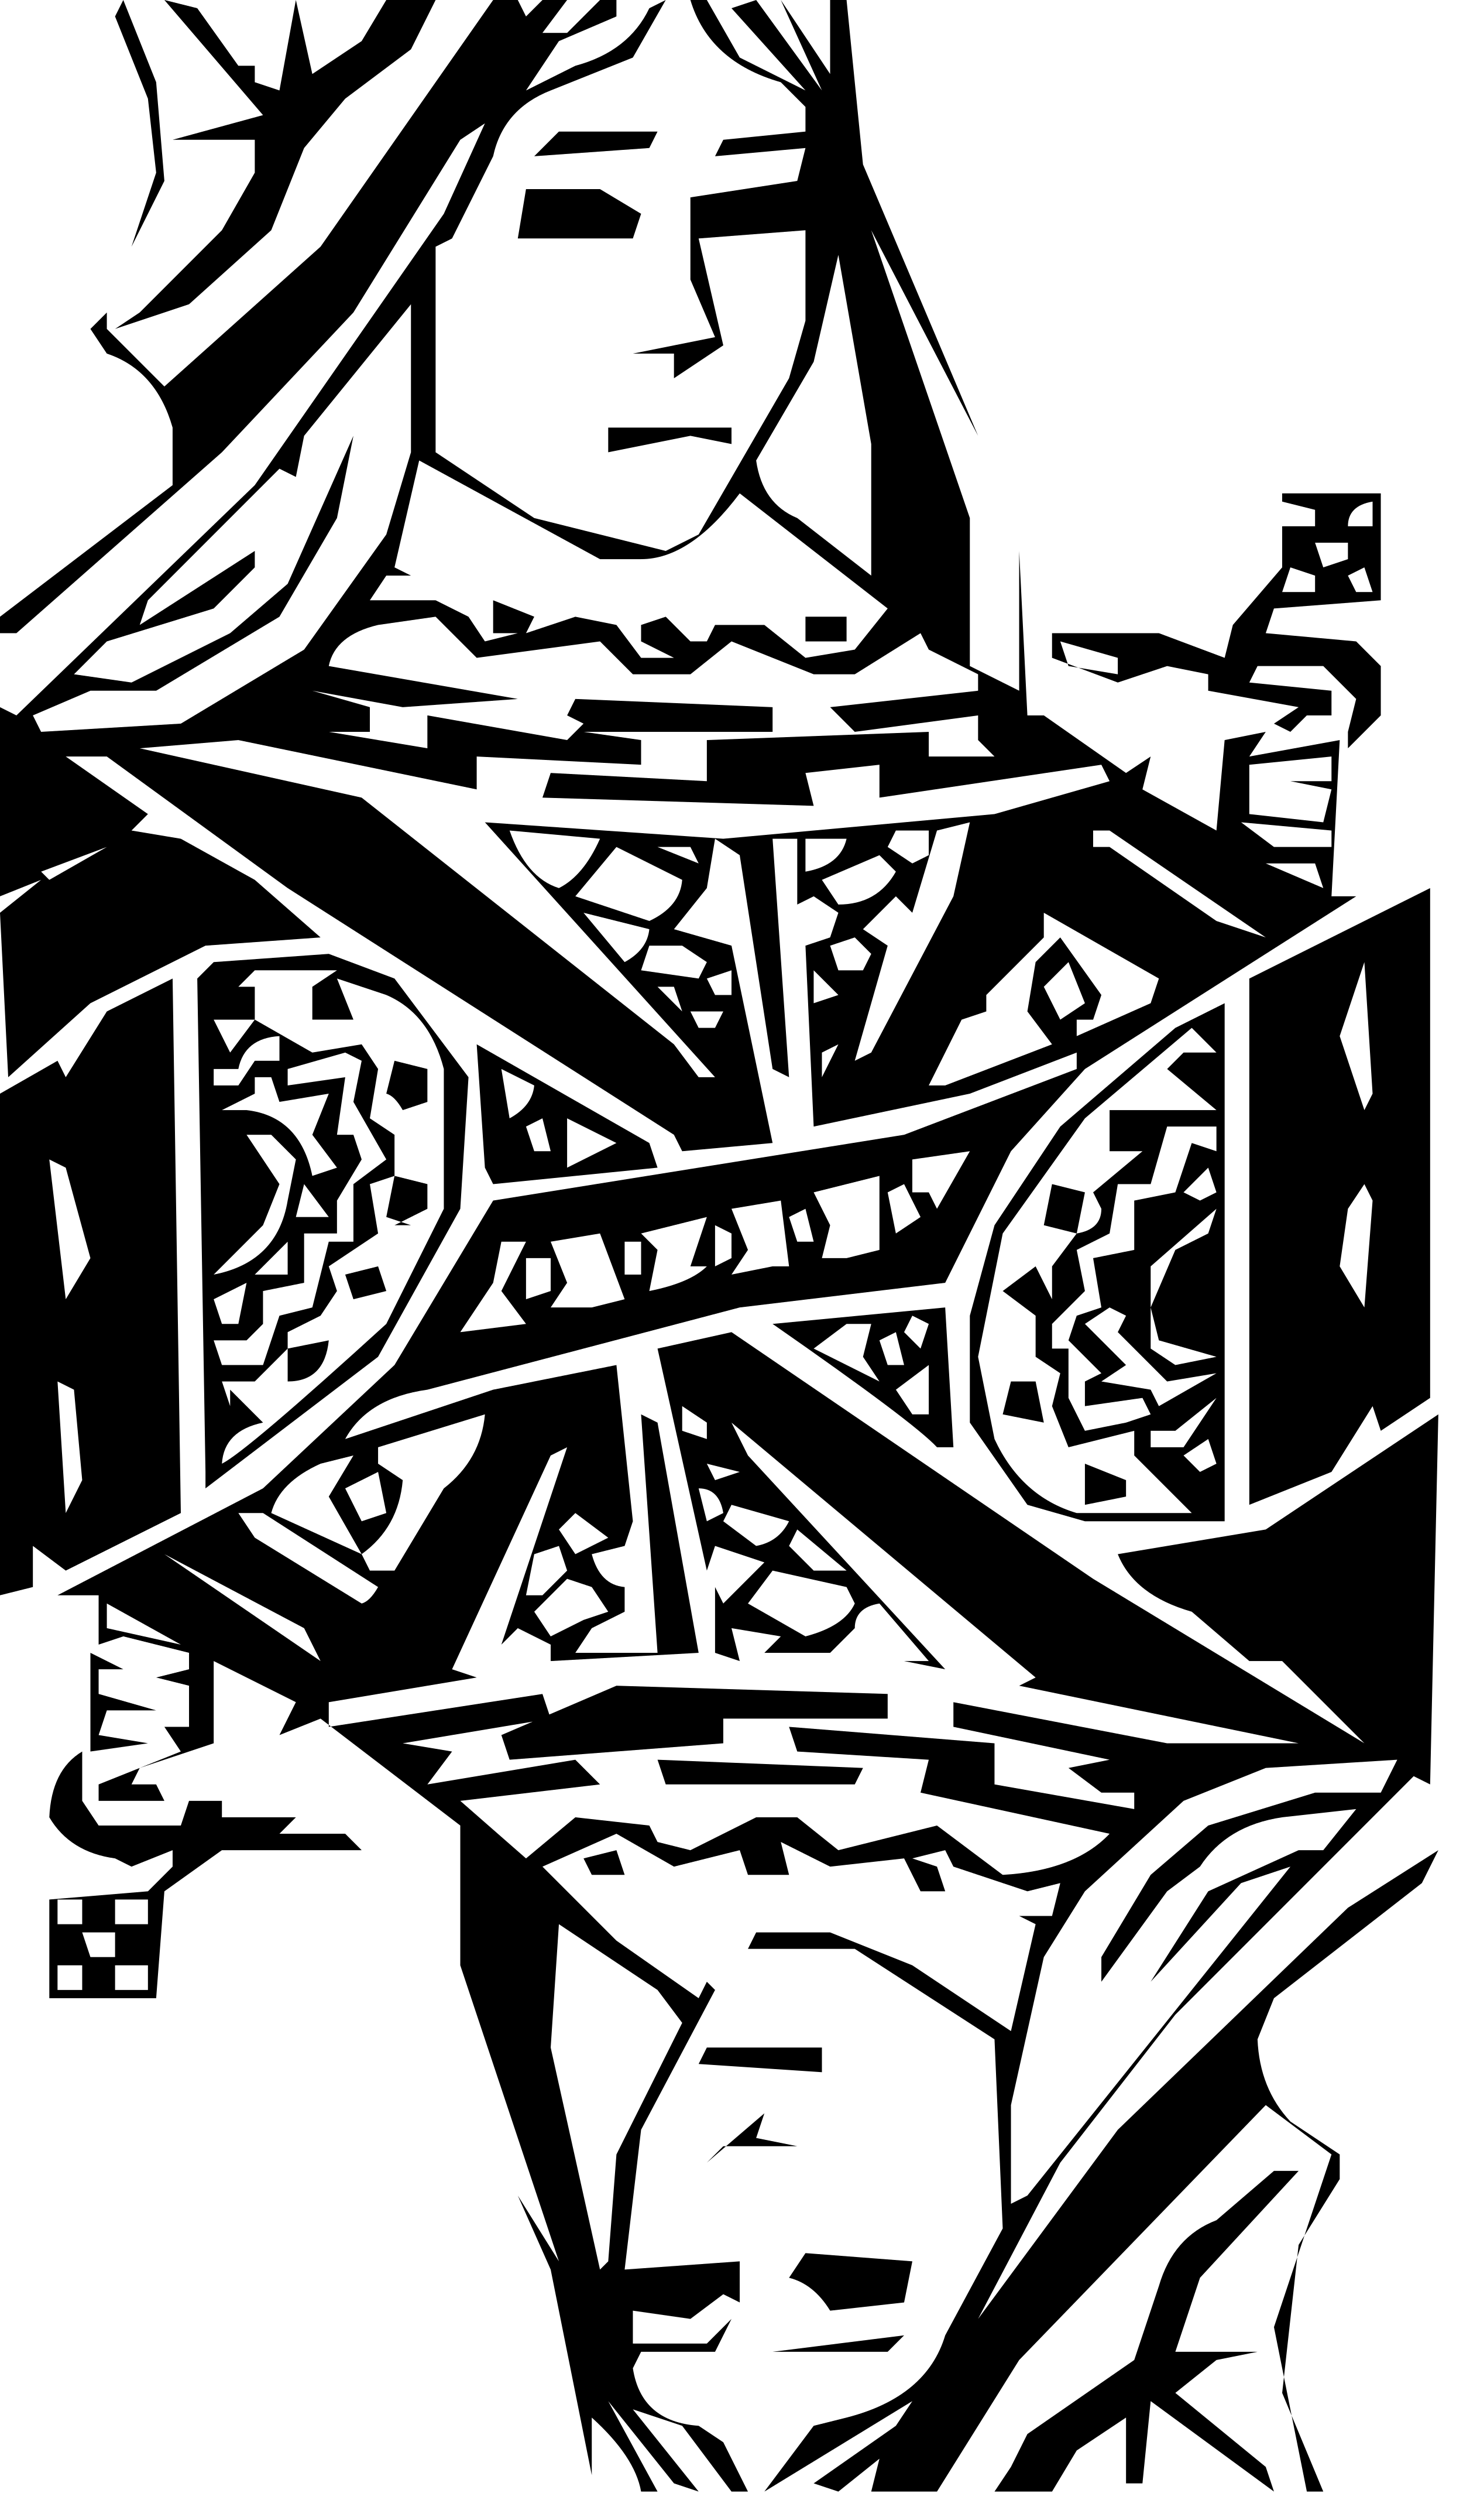 <svg
  xmlns="http://www.w3.org/2000/svg"
  version="1.1"
  width="712"
  height="1216">
  <path
    d="M312 1212h8.002l-24 -44l32 40l12 4l-32 -40l24 8l24 32h8l-12 -24l-12 -8c-18.667 -1.333 -29.334 -10.666 -32.001 -27.999l4 -8h36l8 -16l-12 12h-36v-16l28 4l16 -12l8 4v-20l-56 4l8 -68l36 -68l-4 -4l-4 8l-40 -28l-36 -36l36 -16l28 16l32 -8l4 12h20l-4 -16
    l24 12l36 -4l8 16h12l-4 -12l-12 -4l16 -4l4 8l36 12l16 -4l-4 16h-16l8 4l-12 52l-48 -32l-40 -16h-36l-4 8h52l68 44l4 92l-28 52c-6 20 -22 33.333 -48 40l-16 4l-24 32l72 -44l-8 12l-40 28l12 4l20 -16l-4 16h32l40 -64l120 -124l32 24l-28 84l16 80h8l-20 -48l8 -72
    l20 -32v-12l-24 -16c-10 -10.667 -15.333 -24 -16 -40l8 -20l72 -56l8 -16l-44 28l-112 108l-68 92l40 -76l56 -72l116 -116l8 4l4 -180l-84 56l-72 12c5.333 13.333 17.333 22.666 36 27.999l28 24h16l40 40l-132 -80l-176 -120l-36 8l24 108l4 -12l24 8l-20 20l-4 -8v32
    l12 4l-4 -16l24 4l-8 8h32l12 -12c0 -6.667 4 -10.667 12 -12l24 28h-12l20 4l-96 -104l-8 -16l148 124l-8 4l136 28h-64l-104 -20v12l76 16l-20 4l16 12h16v8l-68 -12v-20l-100 -8l4 12l64 4l-4 16l92 20c-11.333 12 -28.666 18.667 -51.999 20l-32 -24l-48 12l-20 -16
    h-20l-32 16l-16 -4l-4 -8l-36 -4l-24 20l-32 -28l68 -8l-12 -12l-72 12l12 -16l-24 -4l72 -12l-4 -12l-104 16v-12l72 -12l-12 -4l48 -104l8 -4l-32 96l8 -8l16 8v8l72 -4l-20 -112l-8 -4l8 116h-40l8 -12l16 -8v-12c-8 -0.667 -13.333 -6 -16 -16l16 -4l4 -12l-8 -76
    l-60 12l-72 24c7.333 -13.333 20.666 -21.333 39.999 -24l152 -40l100 -12l32 -64l36 -40l132 -84h-12l4 -76l-44 8l8 -12l-20 4l-4 44l-36 -20l4 -16l-12 8l-40 -28h-8l-4 -80v68l-24 -12v-72l-48 -140l52 100l-56 -132l-8 -80h-8v36l-24 -36l20 44l-32 -44l-12 4l36 40
    l-32 -16l-16 -28h-8c6 20 20.667 33.333 44 40l12 12v12l-40 4l-4 8l44 -4l-4 16l-52 8v40l12 28l-40 8h20v12l24 -16l-12 -52l52 -4v44l-8 28l-44 76l-16 8l-64 -16l-48 -32v-100l8 -4l20 -40c3.333 -15.333 12.666 -26 27.999 -32l40 -16l16 -28l-8 4
    c-6.667 14 -18.667 23.333 -36 28l-24 12l16 -24l28 -12v-8h-8l-16 16h-12l12 -16h-12l-8 8l-4 -8h-12l-84 120l-76 68l-28 -28v-8l-8 8l8 12c16 5.333 26.667 17.333 32 36v28l-84 64v8h8l100 -88l64 -68l52 -84l12 -8l-20 44l-92 132l-116 112l-8 -4v92l20 -8l-20 16
    l4 80l40 -36l56 -28l56 -4l-32 -28l-36 -20l-24 -4l8 -8l-40 -28h20l88 64l188 120l4 8l44 -4l-20 -96l-28 -8l16 -20l4 -24l12 8l16 104l8 4l-8 -116h12v32l8 -4l12 8l-4 12l-12 4l4 88l76 -16l52 -20v8l-84 32l-200 32l-48 80l-64 60l-100 52h20v24l12 -4l32 8v8l-16 4
    l16 4v20h-12l8 12l-40 16v8h32l-4 -8h-12l4 -8l36 -12v-40l40 20l-8 16l20 -8l68 52v68l48 144l-20 -32l16 36l20 100v-28c14 12.667 22 24.667 24 36zM484.002 1212h28l12 -20l24 -16v32h8l4 -40l60 44l-4 -12l-44 -36l20 -16l20 -4h-40l12 -36l48 -52h-12l-28 24
    c-14 5.333 -23.333 16 -28 32l-12 36l-52 36l-8 16zM432.002 1144l8 -8l-64 8h56zM404.002 1124l36 -4l4 -20l-52 -4l-8 12c8 2 14.667 7.333 20 16zM292.002 1104l-24 -108l4 -60l48 32l12 16l-32 64l-4 52zM492.002 1072v-48l16 -72l20 -32l48 -44l40 -16l64 -4l-8 16
    h-32l-52 16l-28 24l-24 40v12l32 -44l16 -12c8.667 -13.333 22 -21.333 40 -24l36 -4l-16 20h-12l-44 20l-28 44l44 -48l24 -8l-128 160zM352.002 1044h36l-20 -4l4 -12l-28 24zM400.002 1008v-12h-56l-4 8zM76.002 972l3.999 -52l28 -20h68l-8 -8h-32l8 -8h-36v-8h-16
    l-4 12h-40l-8 -12v-24c-10 6 -15.333 16.667 -16 32c6.667 11.333 17.334 18 32.001 20l8 4l20 -8v8l-12 12l-48 4v48h52zM28.001 968v-12h12v12h-12zM56.001 968v-12h16v12h-16zM44.001 952l-4 -12h16v12h-12zM28.001 936v-12h12v12h-12zM56.001 936v-12h16v12h-16z
    M288.001 912h16l-4 -12l-16 4zM324.001 868h92l4 -8l-100 -4zM248.001 856l104 -8v-12h80v-12l-132 -4l-56 24zM44.001 852l28 -4l-24 -4l4 -12h24l-28 -8v-12h12l-16 -8v48zM80.001 756l68 36l8 16zM52.001 792v-12l36 20zM268.001 796l-8 -12l16 -16l12 4l8 12l-12 4z
    M392.001 796l-28 -15.999l12 -16l36 8l4 8c-3.333 7.333 -11.333 12.666 -24 15.999zM176.001 780.001l-51.999 -32.001l-8 -12h12l56 36c-2.667 4.667 -5.334 7.334 -8.001 8.001zM256.002 776l4 -20l12 -4l4 12l-12 12h-8zM0.002 776l16 -4v-20
    l16 12l56 -28l-4 -260l-32 16l-20 32l-4 -8l-28 16v244zM176.002 756c12 -8.667 18.667 -20.667 20 -36l-12 -8v-8l52 -16c-1.333 14.667 -8 26.667 -20 36l-24 40h-12zM396.002 764l-12 -12l4 -8l24 20h-16zM132.002 736c2.667 -10 10.667 -18 24 -24l16 -4l-12 20
    l16 28zM280.002 756l-8 -12l8 -8l16 12zM368.002 752l-16.001 -12l4 -8l28 8c-3.333 6.667 -8.666 10.667 -15.999 12zM28.001 672l8 4l4 44l-8 16zM176.001 740l-8 -16l16 -8l4 20zM344.001 740l-4 -16c6.667 0 10.667 4 12 12zM596.001 740v-252l-24 12l-56 48
    l-32 48l-12 44v52l28 40l28 8h68zM524.001 736c-18 -5.333 -31.333 -17.333 -40 -36l-8 -40l12 -60l40 -56l52 -44l12 12h-16l-8 8l24 20h-52v20h16l-24 20l4 8c0 6.667 -4 10.667 -12 12l4 -20l-16 -4l-4 20l16 4l-12 16v16l-8 -16l-16 12l16 12v20l12 8l-4 16l8 20
    l32 -8v12l28 28h-56zM528.001 732l20 -4v-8l-20 -8v20zM608.001 732l40 -16l20 -32l4 12l24 -16v-248l-88 44v256zM100.001 724l84 -64l40 -72l4 -64l-36 -48l-32 -12l-56 4l-8 8l4 240v8zM344.001 712l16 4l-12 4zM576.001 708l12 -8l4 12l-8 4zM108.001 712
    c0.667 -10.667 7.333 -17.333 20 -20l-16 -16v8l-4 -12h16l16 -16v16c12 0 18.667 -6.667 20 -20l-20 4v-8l16 -8l8 -12l-4 -12l24 -16l-4 -24l12 -4l-4 20l12 4h-8l16 -8v-12l-16 -4v-20l-12 -8l4 -24l-8 -12l-24 4l-28 -16v-16h-8l8 -8h40l-12 8v16h20l-8 -20l24 8
    c14 6 23.333 18 28 36v68l-28 56c-45.333 41.333 -72 64 -80 68zM560 704.001v-8h12l20 -16l-16 24h-16zM332 696.001v-12l12 8v8zM456 704.001h8l-4 -68l-84 8c46 32 72.667 52 80 60zM528 696.001l-8 -16v-24h-8v-12l16 -16l-4 -20l16 -8l4 -24h16l8 -28h24v12l-12 -4
    l-8 24l-20 4v24l-20 4l4 24l-12 4l-4 12l16 16l-8 4v12l28 -4l4 8l-12 4zM444 688.001l-8 -12l16 -12v24h-8zM508 692.001l-4 -20h-12l-4 16zM560 676.001l-24 -4l12 -8l-20 -20l12 -8l8 4l-4 8l24 24l24 -4l-28 16zM396 656.001l16 -12h12l-4 16l8 12zM108 664.001l-4 -12
    h16l8 -8v-16l20 -4v-24h16v-16l12 -20l-4 -12h-8l4 -28l-28 4v-8l28 -8l8 4l-4 20l16 28l-16 12v28h-12l-8 32l-16 4l-8 24h-20zM432 664.001l-4 -12l8 -4l4 16h-8zM572 664.001l-12 -8v-40l32 -28l-4 12l-16 8l-12 28l4 16l28 8zM440 648.001l4 -8l8 4l-4 12zM240 624.001
    l4 -20h12l-12 24l12 16l-32 4zM664 636.001l-12 -20l4 -28l8 -12l4 8zM108 644.001l-4 -12l16 -8l-4 20h-8zM24 564.001l8 4l12 44l-12 20zM268 636.001l8 -12l-8 -20l24 -4l12 32l-16 4h-20zM188 628.001l-4 -12l-16 4l4 12zM256 632.001v-20h12v16zM316 628.001
    l3.999 -20l-8 -8l32 -8l-8 24h8c-5.333 5.333 -14.666 9.333 -27.999 12zM103.999 620.001l24 -24l8 -20l-16 -24h12l12 12l-4 20c-3.333 20 -15.333 32 -36 36zM123.999 620.001l16 -16v16h-16zM303.999 620.001v-16h8v16h-8zM355.999 620.001l8 -12l-8 -20
    l24 -4l4 32h-8zM347.999 616.001v-20l8 4v12zM399.999 612.001l4 -16l-8 -16l32 -8v36l-16 4h-12zM387.999 604.001l-4 -12l8 -4l4 16h-8zM435.999 600.001l-4 -20l8 -4l8 16zM451.999 580.001h-8v-16l28 -4l-16 28zM143.999 592.001l4 -16l12 16h-16zM575.999 580.001
    l12 -12l4 12l-8 4zM151.999 572.001c-4 -19.333 -14.667 -30 -32 -32h-12l16 -8v-8h8l4 12l24 -4l-8 20l12 16zM239.999 576.001l80 -8l-4 -12l-84 -48l4 60zM275.999 544.001l24 12l-24 12v-24zM259.999 560.001l-4 -12l8 -4l4 16h-8zM247.999 544.001l-4 -24l16 8
    c-0.667 6.667 -4.667 12 -12 16zM663.999 540.001l-12 -36l12 -36l4 64zM195.999 540.001l11.999 -4.001v-16l-16 -4l-4 16c2.667 0.667 5.334 3.334 8.001 8.001zM103.998 528v-8h12c2 -10 8.667 -15.333 20 -16v12h-12l-8 12h-12zM451.998 528
    l16 -32l12 -4v-8l28 -28v-12l56 32l-4 12l-36 16v-8h8l4 -12l-20 -28l-12 12l-4 24l12 16l-52 20h-8zM339.998 524l-12 -16l-152 -120l-108 -24l48 -4l116 24v-16l80 4v-12l-28 -4h92v-12l-96 -4l-4 8l8 4l-8 8l-68 -12v16l-48 -8h20v-12l-28 -8l44 8l56 -4l-92 -16
    c2 -10 10 -16.667 24 -20l28 -4l20 20l60 -8l16 16h28l20 -16l40 16h20l32 -20l4 8l24 12v8l-72 8l12 12l60 -8v12l8 8h-32v-12l-108 4v20l-76 -4l-4 12l132 4l-4 -16l36 -4v16l108 -16l4 8l-56 16l-132 12l-116 -8l112 124h-8zM399.998 524v-12l8 -4zM415.998 516l16 -56
    l-12 -8l16 -16l8 8l12 -40l16 -4l-8 36l-40 76zM103.998 496h20l-12 16zM335.998 492h16l-4 8h-8zM515.998 496l-8 -16l12 -12l8 20zM319.998 480h8l4 12zM395.998 488v-16l12 12zM343.998 476l12 -4v12h-8zM311.998 472l4 -12h16l12 8l-4 8zM407.998 472l-4 -12l12 -4l8 8
    l-4 8h-12zM303.998 468l-20 -24l32 8c-0.667 6.667 -4.667 12 -12 16zM591.998 448l-52 -36h-8v-8h8l76 52zM315.998 448l-36 -12.001l20 -24l32 16c-0.667 8.667 -6 15.334 -16 20.001zM407.998 439.999l-8 -12l28 -12l8 8c-6 10.667 -15.333 16 -28 16z
    M271.998 431.999c-10.667 -3.333 -18.667 -12.667 -24 -28l44 4c-5.333 12 -12 20 -20 24zM615.998 419.998h24l4 12zM19.998 423.998l32 -12l-28 16zM391.998 423.998v-16h20c-2 8.667 -8.667 14 -20 16zM319.998 411.998h16l4 8zM443.998 419.998l-12 -8l4 -8h16
    v12zM619.998 411.998l-16 -12l44 4v8h-28zM607.998 395.998v-24l40 -4v12h-20l20 4l-4 16zM655.998 363.998l16 -16v-24l-12 -12l-44 -4l4 -12l52 -4v-52h-48v36l-24 28l-4 16l-32 -12h-52v12l32 12l24 -8l20 4v8l44 8l-12 8l8 4l8 -8h12v-12l-40 -4l4 -8h32l16 16l-4 16v8z
    M15.998 347.998l28 -12h32l60 -36l28 -48l8 -40l-32 72l-28 24l-48 24l-28 -4l16 -16l52 -16l20 -20v-8l-56 36l4 -12l64 -64l8 4l4 -20l52 -64v72l-12 40l-40 56l-60 36l-68 4zM519.998 323.998l-4 -12l28 8v8zM311.998 319.998l-12 -16l-20 -4l-24 8l4 -8l-20 -8v16h12
    l-16 4l-8 -12l-16 -8h-32l8 -12h12l-8 -4l12 -52l88 48h20c16 0 32 -10.667 48 -32l72 56l-16 20l-24 4l-20 -16h-24l-4 8h-8l-12 -12l-12 4v8l16 8h-16zM391.998 311.998h20v-12h-20v12zM623.998 287.998l4 -12l12 4v8h-16zM655.998 279.998l8 -4l4 12h-8zM387.998 251.998
    c-11.333 -4.667 -18 -14 -20 -28l28 -48l12 -52l16 92v64zM643.998 275.998l-4 -12h16v8zM623.998 255.998v-12l16 4v8h-16zM655.998 255.998c0 -6.667 4 -10.667 12 -12v12h-12zM295.998 219.998l40 -8l20 4v-8h-60v12zM55.998 159.998l36 -12l40 -36l16 -40l20 -24
    l32 -24l12 -24h-24l-12 20l-24 16l-8 -36l-8 44l-12 -4v-8h-8l-20 -28l-16 -4l48 56l-44 12h40v16l-16 28l-40 40zM79.998 87.998l-4 -48l-16 -40l-4 8l16 40l4 36l-12 36zM307.998 115.998l4 -12l-20 -12h-36l-4 24h56zM259.998 75.998l56 -4l4 -8h-48z"
  />
</svg>
